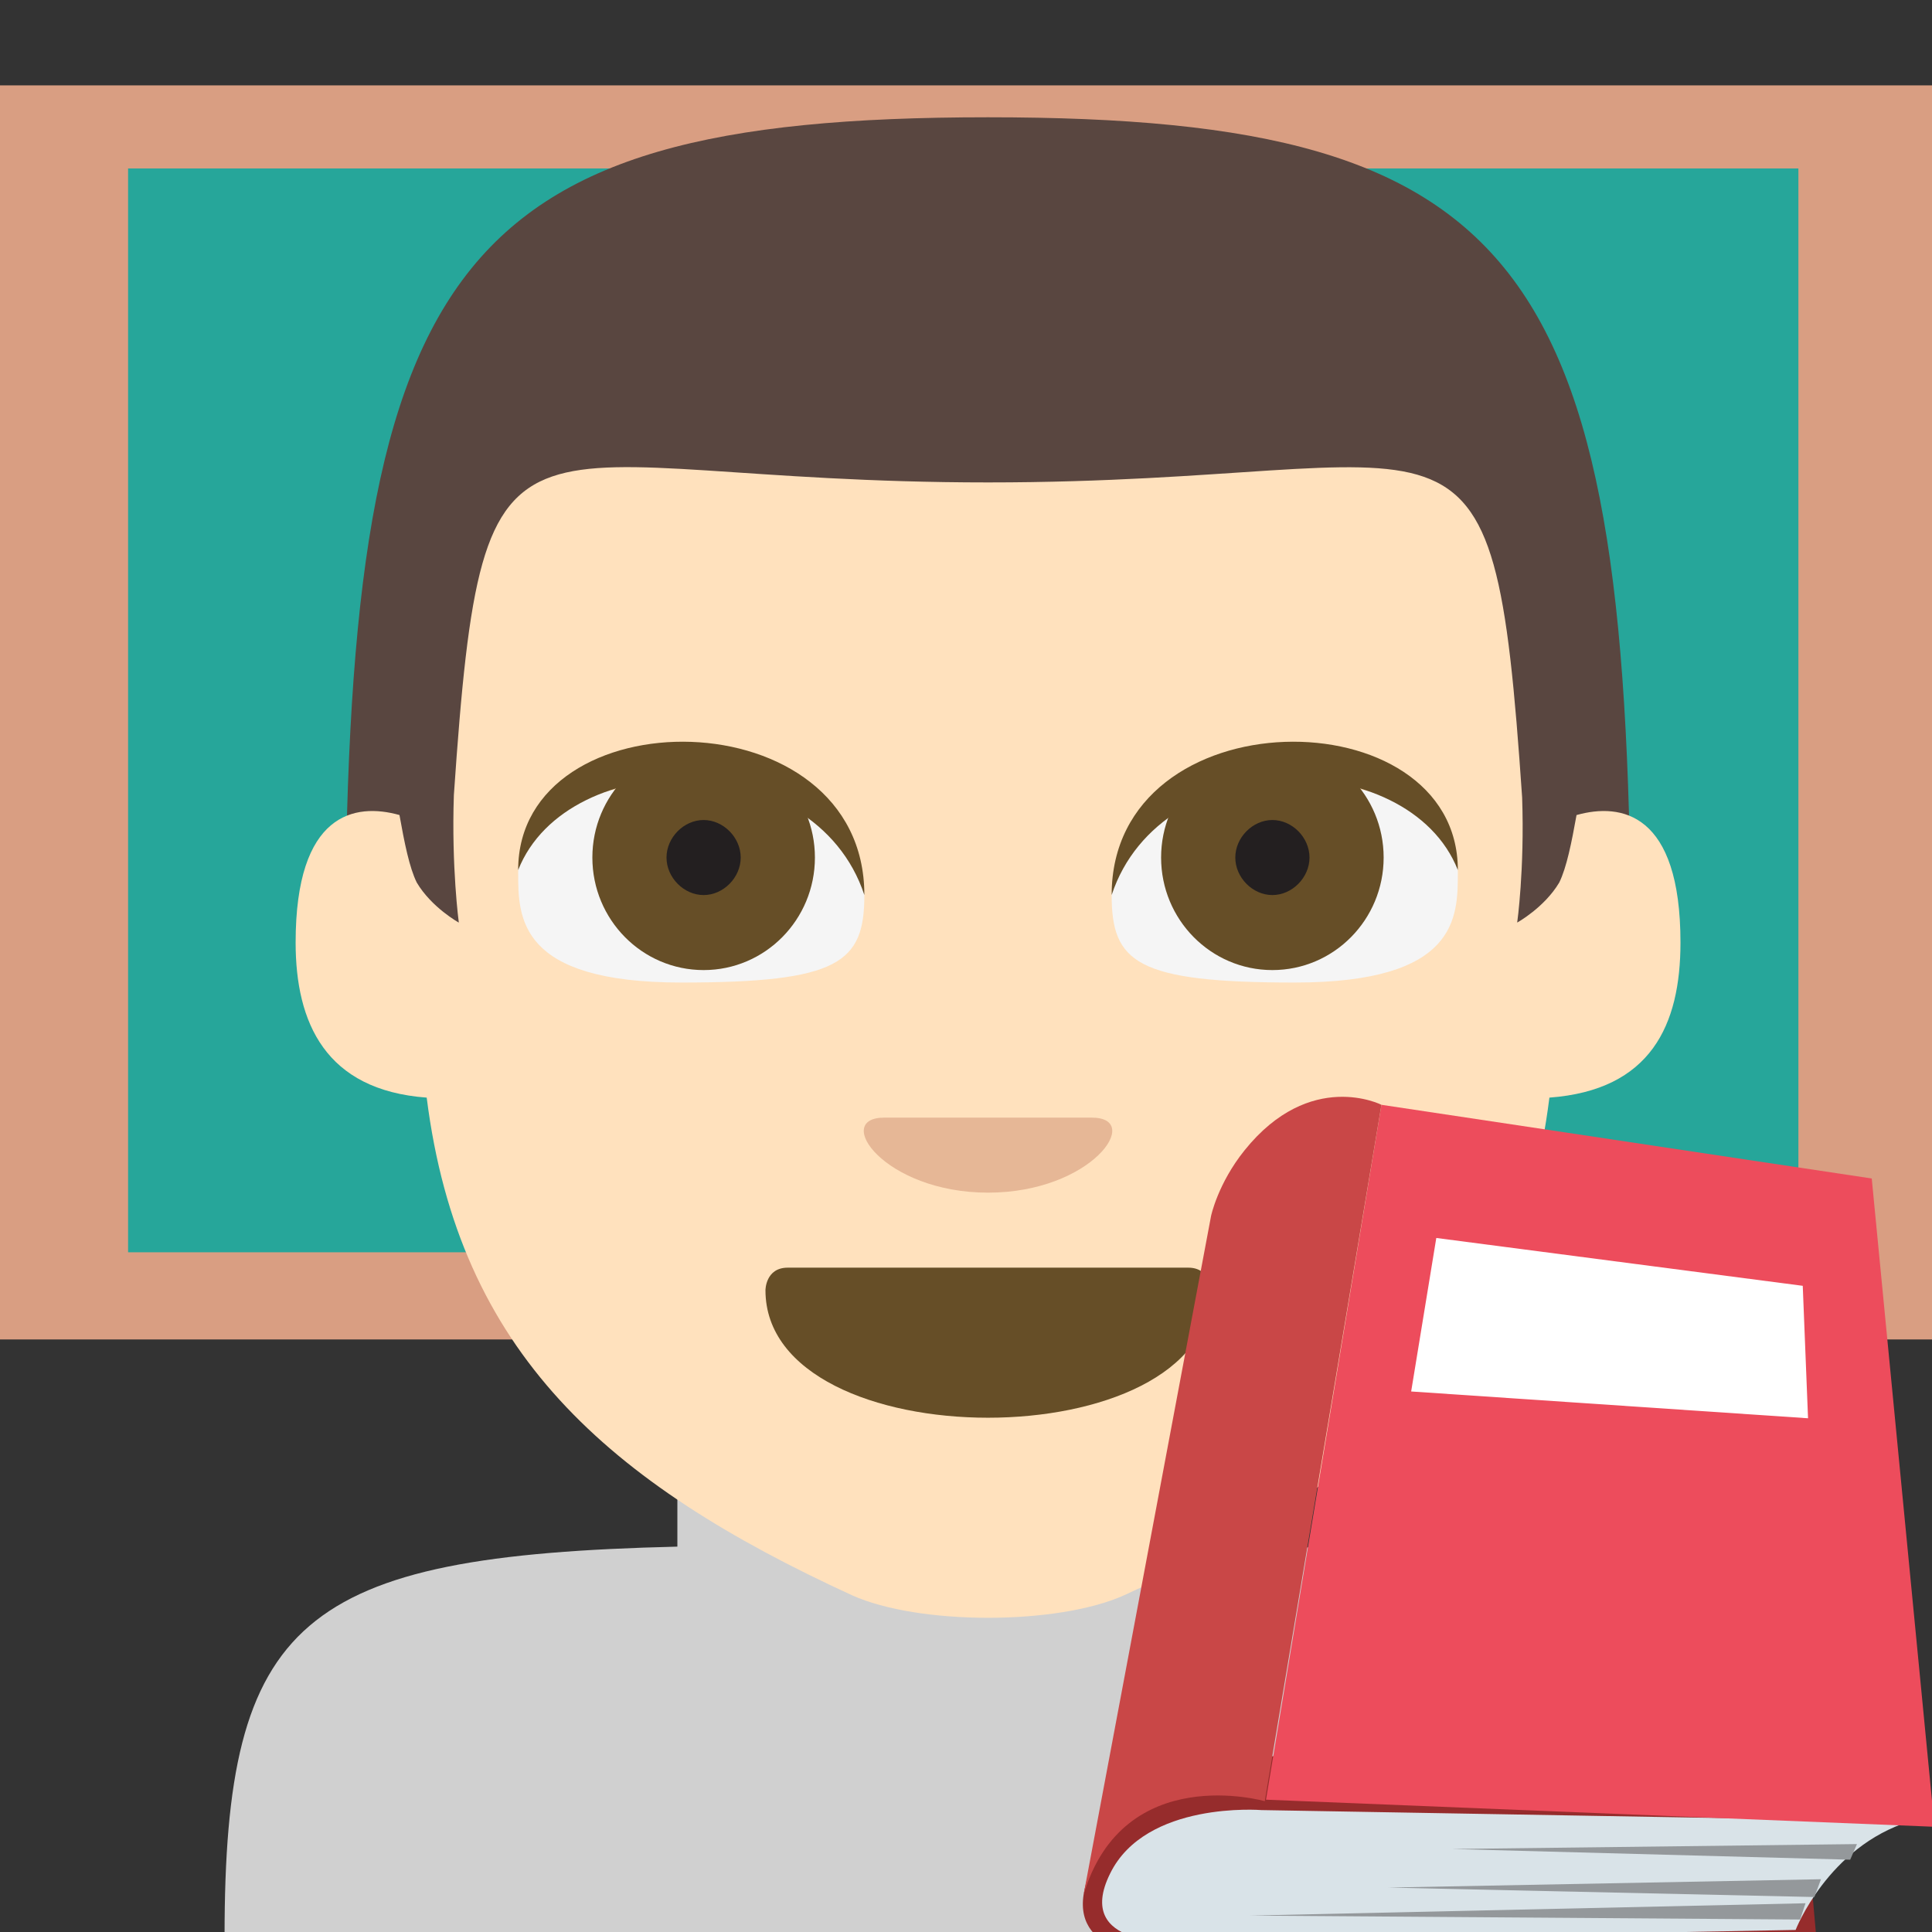<?xml version="1.0" encoding="UTF-8" standalone="no"?>
<svg
   viewBox="0 0 64 64"
   version="1.1"
   id="svg15"
   sodipodi:docname="1f468-1f3fb-200d-1f3eb.svg"
   xml:space="preserve"
   inkscape:version="1.3.2 (091e20e, 2023-11-25, custom)"
   xmlns:inkscape="http://www.inkscape.org/namespaces/inkscape"
   xmlns:sodipodi="http://sodipodi.sourceforge.net/DTD/sodipodi-0.dtd"
   xmlns="http://www.w3.org/2000/svg"
   xmlns:svg="http://www.w3.org/2000/svg"
   xmlns:rdf="http://www.w3.org/1999/02/22-rdf-syntax-ns#"
   xmlns:cc="http://creativecommons.org/ns#"
   xmlns:dc="http://purl.org/dc/elements/1.1/"><rect x="0" y="0" width="64" height="64" fill="#333333" stroke="none"/><title
     id="title17">man teacher: light skin tone</title><defs
     id="defs15" /><sodipodi:namedview
     id="namedview15"
     pagecolor="#ffffff"
     bordercolor="#000000"
     borderopacity="0.25"
     inkscape:showpageshadow="2"
     inkscape:pageopacity="0.0"
     inkscape:pagecheckerboard="0"
     inkscape:deskcolor="#d1d1d1"
     inkscape:zoom="11.313709"
     inkscape:cx="32.438524"
     inkscape:cy="30.538174"
     inkscape:window-width="1920"
     inkscape:window-height="991"
     inkscape:window-x="-9"
     inkscape:window-y="-9"
     inkscape:window-maximized="1"
     inkscape:current-layer="svg15" /><rect
     style="fill:#d99e82;fill-opacity:1;fill-rule:evenodd;stroke-width:0.116"
     id="rect15"
     width="64.17"
     height="41.543"
     x="0"
     y="2.828" /><rect
     style="fill:#26a69a;fill-opacity:1;fill-rule:evenodd;stroke-width:0.116"
     id="rect16"
     width="55.331"
     height="35.903"
     x="4.243"
     y="5.58" /><path
     fill="#b386e2"
     d="m 42.439,51.234 v -7.1 H 22.439 v 7.1 c -12.5,0.3 -15,2.4 -15,12.9 H 57.439 c 0,-10.5 -2.5,-12.6 -15,-12.9"
     id="path2"
     style="fill:#d0d0d0;fill-opacity:1" /><path
     fill="#ffb300"
     d="m 11.431,32.052 h 42.596 c 0,-23.197 -3.277,-28.167 -21.298,-28.167 -18.021,0 -21.298,4.971 -21.298,28.167 z"
     id="path1-9"
     style="stroke-width:0.824;fill:#594640;fill-opacity:1" /><path
     fill="#ffdd67"
     d="m 52.225,26.998 c -0.164,0.911 -0.328,1.74 -0.573,2.237 -0.491,0.828 -1.393,1.326 -1.393,1.326 0,0 0.246,-1.74 0.164,-4.142 -0.983,-14.415 -1.802,-10.438 -17.694,-10.438 -15.892,0 -16.711,-3.977 -17.694,10.356 -0.082,2.402 0.164,4.225 0.164,4.225 0,0 -0.901,-0.497 -1.393,-1.326 -0.246,-0.497 -0.41,-1.326 -0.573,-2.237 -1.474,-0.414 -3.44,-0.083 -3.44,4.225 0,2.651 0.983,4.888 4.342,5.136 1.065,8.45 5.98,12.758 14.09,16.486 2.212,0.994 6.799,0.994 9.011,0 8.192,-3.728 13.025,-8.036 14.09,-16.486 3.359,-0.249 4.342,-2.402 4.342,-5.136 0,-4.308 -1.966,-4.639 -3.44,-4.225"
     id="path2-2"
     style="stroke-width:0.824;fill:#ffe1bd;fill-opacity:1" /><path
     fill="#937237"
     d="m 40.101,42.739 c 0,2.817 -3.686,4.225 -7.372,4.225 -3.686,0 -7.372,-1.408 -7.372,-4.225 0,0 0,-0.746 0.737,-0.746 h 13.27 c 0.737,0 0.737,0.746 0.737,0.746"
     id="path3-7"
     style="stroke-width:0.824;fill:#664e27;fill-opacity:1" /><path
     fill="#f5f5f5"
     d="m 22.899,25.921 c -4.096,0 -5.734,1.491 -5.734,2.982 0,1.491 0,3.645 5.406,3.645 5.243,0 6.062,-0.663 6.062,-2.9 0,-1.491 -1.638,-3.728 -5.734,-3.728"
     id="path4-9"
     style="stroke-width:0.824" /><ellipse
     cx="23.309"
     cy="28.407"
     fill="#664e27"
     id="circle4"
     rx="3.686"
     ry="3.728"
     style="stroke-width:0.824" /><path
     fill="#231f20"
     d="m 24.537,28.407 c 0,0.663 -0.573,1.243 -1.229,1.243 -0.655,0 -1.229,-0.58 -1.229,-1.243 0,-0.663 0.573,-1.243 1.229,-1.243 0.655,0 1.229,0.58 1.229,1.243"
     id="path5-0"
     style="stroke-width:0.824" /><path
     fill="#664e27"
     d="m 17.165,28.821 c 0,-5.799 11.468,-5.799 11.468,0.828 C 26.995,24.679 18.803,24.679 17.165,28.821"
     id="path6"
     style="stroke-width:0.824" /><path
     fill="#f5f5f5"
     d="m 42.559,25.921 c 4.096,0 5.734,1.491 5.734,2.982 0,1.491 0,3.645 -5.406,3.645 -5.243,0 -6.062,-0.663 -6.062,-2.9 0,-1.491 1.638,-3.728 5.734,-3.728"
     id="path7"
     style="stroke-width:0.824" /><ellipse
     cx="42.149"
     cy="28.407"
     fill="#664e27"
     id="circle7-9"
     rx="3.686"
     ry="3.728"
     style="stroke-width:0.824" /><path
     fill="#231f20"
     d="m 40.921,28.407 c 0,0.663 0.573,1.243 1.229,1.243 0.655,0 1.229,-0.58 1.229,-1.243 0,-0.663 -0.573,-1.243 -1.229,-1.243 -0.655,0 -1.229,0.58 -1.229,1.243"
     id="path8-3"
     style="stroke-width:0.824" /><path
     fill="#664e27"
     d="m 48.293,28.821 c 0,-5.799 -11.468,-5.799 -11.468,0.828 C 38.463,24.679 46.655,24.679 48.293,28.821"
     id="path9-9"
     style="stroke-width:0.824" /><path
     fill="#eba352"
     d="m 32.729,39.508 c -3.44,0 -5.161,-2.485 -3.44,-2.485 h 6.881 c 1.72,0 0,2.485 -3.44,2.485"
     id="path10"
     style="stroke-width:0.824;fill:#e6b796;fill-opacity:1" /><g
     id="g17"
     transform="matrix(0.461,0.221,-0.403,0.501,48.483,29.086)"><path
       fill="#962c2c"
       d="m 55,35.1 7.5,7.4 -33.3,15.9 c 0,0 -4.4,2 -6.5,-1.2 C 14.5,44.4 55,35.1 55,35.1 Z"
       id="path1" /><path
       fill="#d9e3e8"
       d="m 28.4,49.1 c 0,0 -6.4,2.2 -5.2,6.5 1.2,4.4 6.3,1.7 6.3,1.7 L 61.1,42.6 c 0,0 -1.8,-4.7 1.4,-7.8 L 28.4,49.1"
       id="path2-5" /><path
       fill="#ed4c5c"
       d="M 33.7,5 64,34.5 28.2,48.5 5.2,12.7 Z"
       id="path3" /><path
       fill="#ffffff"
       d="m 34.6,11.7 5.8,6.2 -21.7,7.8 -5.1,-7.9 z"
       id="path4" /><g
       fill="#94989b"
       id="g5"><path
         d="M 61,38 39.9,46.6 60.7,37.1 Z M 60.7,40.6 38.2,49.9 60.3,39.6 Z M 60.9,42 32.2,54.4 60.5,41.1 Z"
         id="path5" /></g><path
       fill="#c94747"
       d="m 22.7,57.2 c -3.5,-7.3 5.5,-8.6 5.5,-8.6 L 5.2,12.7 c 0,0 -5.2,-0.1 -5.2,5.3 0,2.2 1,3.9 1,3.9 l 21.7,35.3"
       id="path6-1" /></g></svg>

